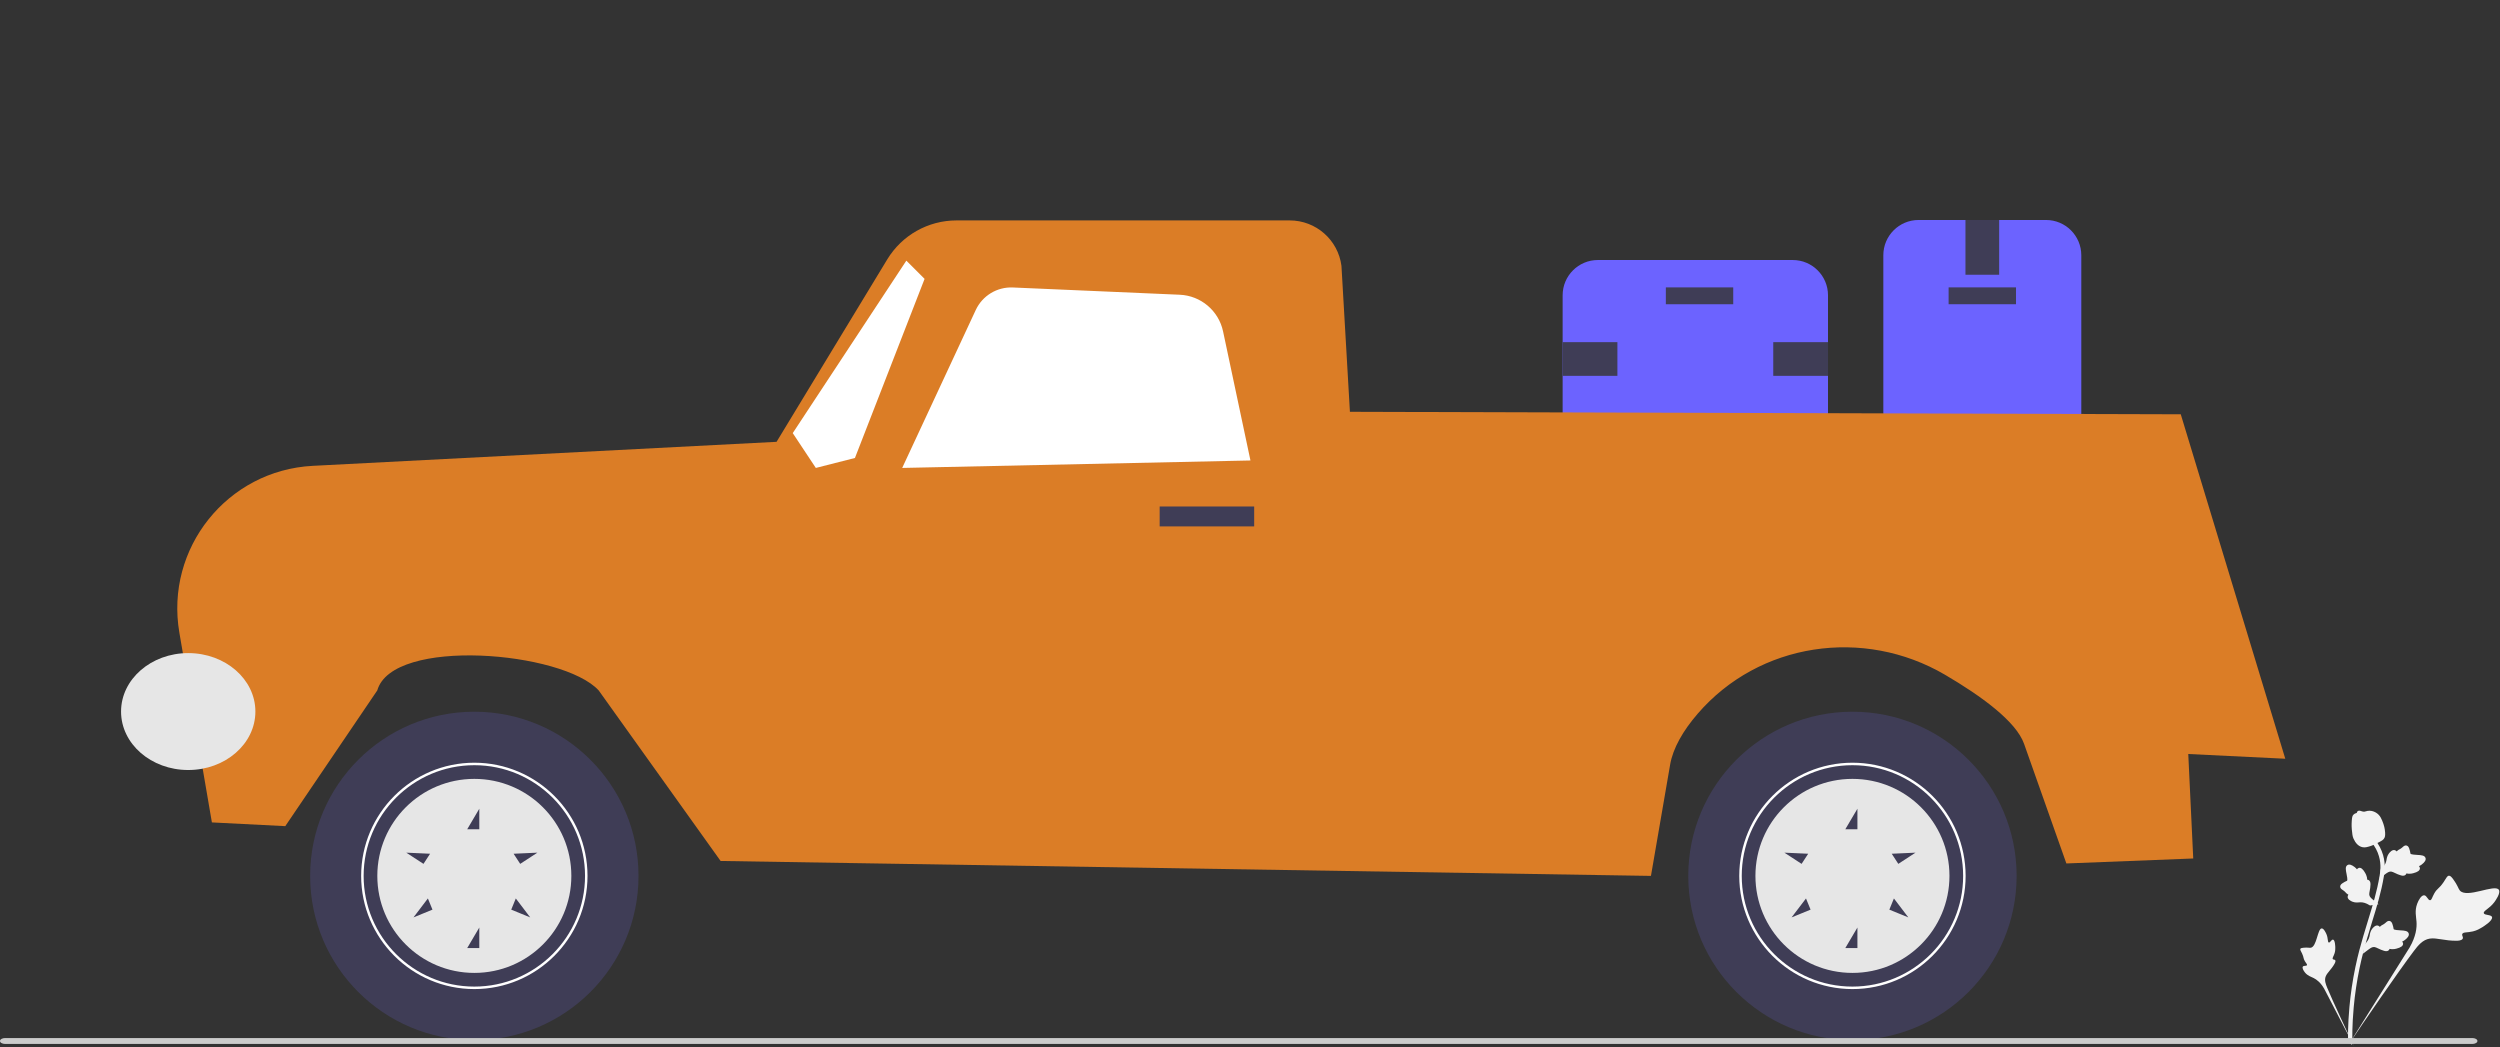 <svg width="1005" height="421" viewBox="0 0 1005 421" fill="none" xmlns="http://www.w3.org/2000/svg">
<rect x="0" y="0" width="1005" height="421" fill="#333333" stroke="none"/>
<g id="undraw_delivery_truck_vt6p 1" clip-path="url(#clip0_1_2)">
<g id="Luggage">
<g id="luggage in trun 2">
<path id="Vector" d="M757.098 180.944V102.6C757.098 94.788 763.453 88.433 771.264 88.433H822.516C830.327 88.433 836.682 94.788 836.682 102.6V180.944C836.682 188.755 830.327 195.11 822.516 195.11H771.264C763.453 195.11 757.098 188.755 757.098 180.944Z" fill="#6C63FF"/>
<path id="Vector_2" d="M783.344 122.299H810.436V115.526H783.344V122.299Z" fill="#3F3D56"/>
<path id="Vector_3" d="M790.117 110.446H803.663V88.434H790.117V110.446Z" fill="#3F3D56"/>
<path id="Vector_4" d="M790.117 195.11H803.663V173.097H790.117V195.11Z" fill="#3F3D56"/>
</g>
<g id="luggage in trunk 1">
<path id="Vector_5" d="M720.692 184.11H642.348C634.537 184.11 628.182 177.755 628.182 169.944V118.692C628.182 110.881 634.537 104.526 642.348 104.526H720.692C728.504 104.526 734.858 110.881 734.858 118.692V169.944C734.858 177.755 728.504 184.11 720.692 184.11Z" fill="#6C63FF"/>
<path id="Vector_6" d="M696.76 115.532H669.667V122.305H696.76V115.532Z" fill="#3F3D56"/>
<path id="Vector_7" d="M650.195 151.091V137.545H628.182V151.091H650.195Z" fill="#3F3D56"/>
<path id="Vector_8" d="M734.858 151.091V137.545H712.846V151.091H734.858Z" fill="#3F3D56"/>
</g>
</g>
<g id="Car Body">
<path id="Vector_9" d="M85.182 330.61L72.103 254.318C66.292 220.417 91.383 189.046 125.732 187.267L312.182 177.61L356.68 104.27C362.58 94.547 373.127 88.61 384.499 88.61H518.469C528.999 88.61 537.897 96.419 539.264 106.861L542.666 165.544L876.666 166.544L918.682 305.012L879.682 303.11L881.682 345.11L830.682 347.11L813.681 299.038C810.48 289.986 796.452 279.78 781.871 271.24C749.184 252.097 707.189 258.241 682.453 286.93C676.617 293.697 672.537 300.749 671.397 307.361L663.682 352.11L289.682 346.11L240.666 277.544C226.184 261.785 157.822 255.996 151.666 277.544L114.682 332.11L85.182 330.61Z" fill="#DB7D26"/>
<path id="Vector_10" d="M491.679 133.236L502.682 185.11L362.682 188.11L392.251 124.625C394.933 118.866 400.821 115.29 407.168 115.566L474.255 118.483C482.748 118.852 489.915 124.921 491.679 133.236Z" fill="white"/>
<path id="Vector_11" d="M343.682 184.11L371.682 112.11L364.351 104.779L318.682 174.11L327.962 188.11L343.682 184.11Z" fill="white"/>
<path id="Vector_12" d="M466.182 211.61H504.182V203.61H466.182V211.61Z" fill="#3F3D56"/>
<path id="Vector_13" d="M75.666 309.544C90.577 309.544 102.666 299.023 102.666 286.044C102.666 273.065 90.577 262.544 75.666 262.544C60.754 262.544 48.666 273.065 48.666 286.044C48.666 299.023 60.754 309.544 75.666 309.544Z" fill="#E6E6E6"/>
</g>
<g id="back wheel">
<path id="Vector_14" d="M744.682 418.11C781.133 418.11 810.682 388.561 810.682 352.11C810.682 315.659 781.133 286.11 744.682 286.11C708.231 286.11 678.682 315.659 678.682 352.11C678.682 388.561 708.231 418.11 744.682 418.11Z" fill="#3F3D56"/>
<path id="Vector_15" d="M699.182 352.11C699.182 327.021 719.593 306.61 744.682 306.61C769.771 306.61 790.182 327.021 790.182 352.11C790.182 377.199 769.771 397.61 744.682 397.61C719.593 397.61 699.182 377.199 699.182 352.11ZM700.182 352.11C700.182 376.647 720.144 396.61 744.682 396.61C769.22 396.61 789.182 376.647 789.182 352.11C789.182 327.573 769.22 307.61 744.682 307.61C720.144 307.61 700.182 327.573 700.182 352.11Z" fill="white"/>
<path id="Vector_16" d="M705.682 352.11C705.682 373.649 723.143 391.11 744.682 391.11C766.221 391.11 783.682 373.649 783.682 352.11C783.682 330.571 766.221 313.11 744.682 313.11C723.143 313.11 705.682 330.571 705.682 352.11ZM770.033 342.771L763.123 347.274L760.469 343.201L770.033 342.771ZM759.514 365.675L761.354 361.175L767.148 368.797L759.514 365.675ZM741.82 381.11L746.682 372.862V381.11H741.82ZM741.82 333.358L746.682 325.11V333.358H741.82ZM720.216 368.797L726.01 361.175L727.851 365.675L720.216 368.797ZM717.331 342.771L726.896 343.201L724.241 347.274L717.331 342.771Z" fill="#E6E6E6"/>
</g>
<g id="front wheel">
<path id="Vector_17" d="M190.682 418.11C227.133 418.11 256.682 388.561 256.682 352.11C256.682 315.659 227.133 286.11 190.682 286.11C154.231 286.11 124.682 315.659 124.682 352.11C124.682 388.561 154.231 418.11 190.682 418.11Z" fill="#3F3D56"/>
<path id="Vector_18" d="M145.182 352.11C145.182 327.021 165.593 306.61 190.682 306.61C215.771 306.61 236.182 327.021 236.182 352.11C236.182 377.199 215.771 397.61 190.682 397.61C165.593 397.61 145.182 377.199 145.182 352.11ZM146.182 352.11C146.182 376.647 166.144 396.61 190.682 396.61C215.22 396.61 235.182 376.647 235.182 352.11C235.182 327.573 215.22 307.61 190.682 307.61C166.144 307.61 146.182 327.573 146.182 352.11Z" fill="white"/>
<path id="Vector_19" d="M151.682 352.11C151.682 373.649 169.143 391.11 190.682 391.11C212.221 391.11 229.682 373.649 229.682 352.11C229.682 330.571 212.221 313.11 190.682 313.11C169.143 313.11 151.682 330.571 151.682 352.11ZM216.033 342.771L209.123 347.274L206.469 343.201L216.033 342.771ZM205.514 365.675L207.354 361.175L213.148 368.797L205.514 365.675ZM187.82 381.11L192.682 372.862V381.11H187.82ZM187.82 333.358L192.682 325.11V333.358H187.82ZM166.216 368.797L172.01 361.175L173.851 365.675L166.216 368.797ZM163.331 342.771L172.896 343.201L170.241 347.274L163.331 342.771Z" fill="#E6E6E6"/>
</g>
<g id="Group">
<path id="Vector_20" d="M1001.79 368.654C1001.43 367.57 998.749 368.048 998.492 367.078C998.235 366.112 1000.81 365.302 1002.79 362.58C1003.14 362.089 1005.39 358.996 1004.53 357.695C1002.89 355.228 991.538 361.371 988.813 357.924C988.214 357.168 987.968 355.869 986.186 353.452C985.477 352.491 985.022 352.026 984.479 352.04C983.708 352.06 983.432 353.024 982.22 354.772C980.402 357.392 979.746 357.063 978.549 359.211C977.66 360.805 977.555 361.823 976.914 361.883C976.007 361.968 975.632 359.984 974.524 359.907C973.393 359.828 972.261 361.789 971.7 363.321C970.647 366.196 971.299 368.394 971.443 370.584C971.6 372.964 971.232 376.448 968.646 380.92L944.254 419.782C949.492 411.859 964.362 390.256 970.353 382.332C972.082 380.044 973.941 377.747 976.802 377.315C979.556 376.899 982.907 378.261 987.584 378.182C988.13 378.173 989.65 378.128 990.02 377.322C990.326 376.656 989.567 376.077 989.843 375.45C990.213 374.61 991.88 374.971 994.151 374.413C995.752 374.02 996.84 373.37 997.776 372.811C998.058 372.642 1002.26 370.097 1001.79 368.654Z" fill="#F2F2F2"/>
<path id="Vector_21" d="M937.902 377.728C937.268 377.589 936.727 379.044 936.177 378.891C935.629 378.738 935.975 377.24 935.209 375.485C935.071 375.169 934.2 373.174 933.313 373.221C931.632 373.311 931.37 380.657 928.891 381C928.348 381.075 927.639 380.821 925.939 380.999C925.262 381.069 924.903 381.159 924.753 381.429C924.54 381.813 924.934 382.227 925.442 383.326C926.204 384.975 925.853 385.202 926.562 386.409C927.087 387.305 927.557 387.651 927.401 387.982C927.181 388.452 926.099 388.063 925.742 388.585C925.377 389.118 926.013 390.239 926.603 390.956C927.71 392.303 928.977 392.617 930.093 393.178C931.307 393.787 932.91 394.974 934.359 397.533L946.395 420.718C944.018 415.861 937.705 402.329 935.545 397.103C934.921 395.594 934.33 394.019 934.943 392.49C935.533 391.018 937.169 389.767 938.48 387.448C938.633 387.177 939.049 386.418 938.761 386.004C938.522 385.662 938.018 385.867 937.791 385.551C937.485 385.127 938.143 384.413 938.525 383.138C938.794 382.238 938.789 381.517 938.784 380.896C938.783 380.709 938.746 377.913 937.902 377.728Z" fill="#F2F2F2"/>
<path id="Vector_22" d="M949.909 383.385L950.288 379.892L950.52 379.672C951.593 378.658 952.265 377.583 952.517 376.476C952.557 376.301 952.588 376.123 952.62 375.941C952.745 375.223 952.901 374.331 953.592 373.403C953.978 372.887 955 371.719 956.055 372.127C956.339 372.233 956.531 372.418 956.665 372.613C956.698 372.58 956.732 372.546 956.769 372.509C957.224 372.066 957.543 371.904 957.85 371.748C958.086 371.628 958.329 371.504 958.741 371.175C958.922 371.03 959.067 370.9 959.189 370.791C959.559 370.461 960.032 370.074 960.68 370.227C961.367 370.415 961.603 371.07 961.759 371.504C962.038 372.278 962.124 372.81 962.181 373.163C962.201 373.292 962.225 373.437 962.243 373.485C962.393 373.864 964.281 373.962 964.991 374.003C966.588 374.089 967.969 374.164 968.302 375.257C968.54 376.039 968.043 376.892 966.782 377.86C966.39 378.161 965.997 378.369 965.655 378.524C965.865 378.723 966.033 378.994 966.043 379.362C966.066 380.234 965.172 380.904 963.384 381.355C962.94 381.468 962.343 381.618 961.561 381.58C961.193 381.562 960.87 381.506 960.595 381.453C960.554 381.61 960.479 381.773 960.344 381.927C959.946 382.383 959.303 382.498 958.431 382.242C957.468 381.973 956.708 381.609 956.037 381.288C955.45 381.009 954.945 380.77 954.521 380.705C953.732 380.594 952.996 381.081 952.116 381.73L949.909 383.385Z" fill="#F2F2F2"/>
<path id="Vector_23" d="M956.206 363.49L952.731 364.01L952.46 363.841C951.206 363.06 949.996 362.683 948.862 362.72C948.682 362.726 948.502 362.741 948.319 362.756C947.592 362.817 946.689 362.892 945.617 362.46C945.019 362.217 943.63 361.524 943.757 360.401C943.788 360.099 943.918 359.866 944.073 359.688C944.032 359.664 943.991 359.639 943.946 359.613C943.402 359.285 943.165 359.018 942.936 358.761C942.76 358.563 942.578 358.359 942.155 358.044C941.97 357.906 941.807 357.799 941.67 357.708C941.257 357.434 940.763 357.075 940.747 356.409C940.754 355.697 941.328 355.303 941.708 355.041C942.386 354.575 942.879 354.357 943.206 354.212C943.326 354.16 943.46 354.1 943.501 354.071C943.83 353.829 943.446 351.978 943.305 351.281C942.984 349.715 942.706 348.359 943.679 347.76C944.375 347.332 945.326 347.596 946.582 348.57C946.973 348.873 947.274 349.201 947.51 349.492C947.649 349.238 947.869 349.007 948.223 348.904C949.06 348.66 949.935 349.356 950.825 350.97C951.047 351.371 951.344 351.911 951.505 352.677C951.581 353.038 951.608 353.364 951.627 353.643C951.789 353.643 951.966 353.675 952.149 353.767C952.691 354.036 952.966 354.628 952.939 355.537C952.923 356.536 952.763 357.364 952.623 358.095C952.502 358.733 952.399 359.282 952.444 359.709C952.537 360.5 953.195 361.088 954.045 361.776L956.206 363.49Z" fill="#F2F2F2"/>
<path id="Vector_24" d="M956.674 353.056L957.052 349.563L957.284 349.343C958.358 348.329 959.029 347.254 959.281 346.147C959.321 345.972 959.353 345.794 959.384 345.612C959.51 344.894 959.666 344.002 960.356 343.074C960.743 342.558 961.765 341.39 962.819 341.798C963.104 341.904 963.296 342.089 963.429 342.284C963.463 342.251 963.497 342.217 963.534 342.18C963.989 341.737 964.308 341.575 964.615 341.419C964.85 341.299 965.094 341.175 965.506 340.846C965.687 340.701 965.831 340.571 965.953 340.462C966.323 340.132 966.796 339.745 967.445 339.898C968.132 340.086 968.367 340.741 968.523 341.175C968.803 341.949 968.889 342.481 968.945 342.834C968.966 342.963 968.99 343.108 969.008 343.156C969.158 343.535 971.046 343.633 971.756 343.674C973.353 343.76 974.734 343.835 975.066 344.928C975.305 345.71 974.808 346.563 973.547 347.531C973.154 347.832 972.762 348.04 972.419 348.195C972.63 348.394 972.797 348.665 972.808 349.033C972.831 349.905 971.936 350.575 970.149 351.026C969.705 351.139 969.107 351.289 968.326 351.251C967.957 351.233 967.635 351.177 967.36 351.124C967.319 351.281 967.244 351.444 967.108 351.598C966.71 352.054 966.068 352.169 965.196 351.913C964.233 351.644 963.472 351.28 962.801 350.959C962.215 350.68 961.709 350.441 961.285 350.375C960.496 350.265 959.761 350.752 958.88 351.401L956.674 353.056Z" fill="#F2F2F2"/>
<path id="Vector_25" d="M945.407 419.98L944.793 419.374L943.939 419.283C943.943 419.203 943.937 419.015 943.931 418.722C943.898 417.115 943.796 412.225 944.477 404.711C944.953 399.466 945.747 394.142 946.839 388.884C947.932 383.617 949.067 379.699 949.979 376.549C950.666 374.174 951.361 371.921 952.038 369.727C953.847 363.863 955.555 358.325 956.612 352.007C956.849 350.597 957.341 347.661 956.334 344.196C955.751 342.187 954.751 340.295 953.362 338.576L954.706 337.491C956.239 339.39 957.344 341.485 957.993 343.716C959.108 347.558 958.573 350.757 958.316 352.294C957.239 358.723 955.514 364.315 953.688 370.234C953.014 372.421 952.322 374.664 951.637 377.03C950.734 380.15 949.609 384.034 948.53 389.233C947.451 394.428 946.666 399.687 946.196 404.866C945.524 412.285 945.625 417.103 945.658 418.686C945.675 419.531 945.679 419.708 945.407 419.98Z" fill="#F2F2F2"/>
<path id="Vector_26" d="M949.675 340.564C949.606 340.549 949.536 340.531 949.467 340.511C948.049 340.113 946.912 338.958 946.086 337.078C945.699 336.193 945.608 335.263 945.426 333.407C945.397 333.12 945.271 331.673 945.426 329.754C945.527 328.5 945.662 327.996 946.003 327.6C946.382 327.16 946.893 326.908 947.432 326.781C947.447 326.615 947.501 326.453 947.609 326.299C948.053 325.66 948.796 325.922 949.199 326.059C949.402 326.132 949.655 326.225 949.94 326.273C950.387 326.35 950.654 326.271 951.059 326.154C951.446 326.042 951.927 325.902 952.592 325.914C953.904 325.932 954.875 326.522 955.196 326.716C956.883 327.73 957.465 329.347 958.139 331.219C958.273 331.594 958.717 332.951 958.821 334.698C958.896 335.958 958.73 336.474 958.541 336.843C958.154 337.601 957.562 337.953 956.092 338.693C954.556 339.468 953.786 339.856 953.154 340.055C951.684 340.516 950.761 340.806 949.675 340.564Z" fill="#F2F2F2"/>
</g>
<path id="Vector_27" d="M0 418.48C0 419.14 0.925 419.67 2.078 419.67H993.848C995 419.67 995.926 419.14 995.926 418.48C995.926 417.82 995 417.29 993.848 417.29H2.078C0.925 417.29 0 417.82 0 418.48Z" fill="#CCCCCC"/>
</g>
<defs>
<clipPath id="clip0_1_2">
<rect width="1004.72" height="420.718" fill="white"/>
</clipPath>
</defs>
</svg>
